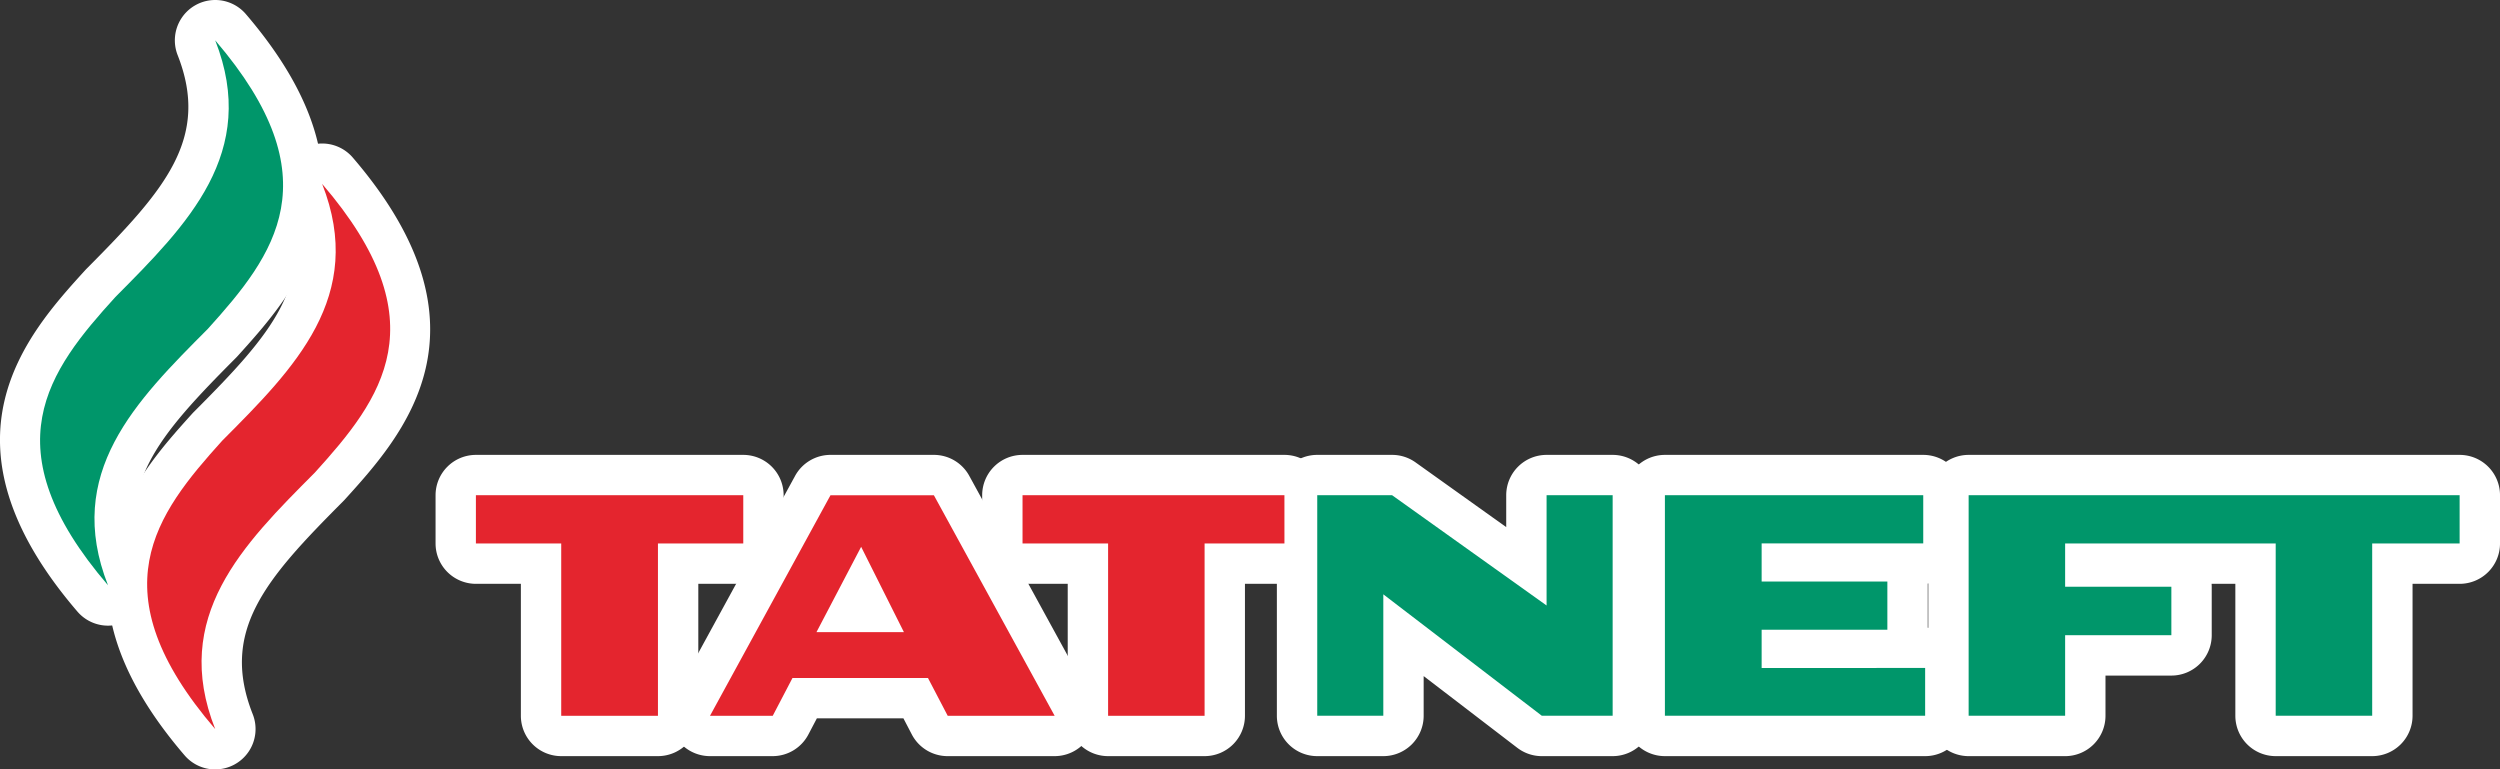 <svg id="Group_12" data-name="Group 12" xmlns="http://www.w3.org/2000/svg" width="177.27" height="54.559" viewBox="0 0 177.27 54.559">
  <rect x="0" y="0" width="177.27" height="54.559" fill="#333333" stroke="none"/>
  <path id="Path_10" data-name="Path 10" d="M271.487,511.694a2.86,2.86,0,0,1-2.173-1c-10.4-12.114-3.544-19.7.553-24.241.032-.035.085-.09.119-.123,5.5-5.514,8.746-9.193,6.42-15.111a2.862,2.862,0,0,1,4.834-2.912c10.422,12.135,3.538,19.726-.574,24.262-.029.033-.109.114-.141.146-5.474,5.494-8.711,9.16-6.378,15.063a2.862,2.862,0,0,1-2.66,3.914Z" transform="translate(-256.226 -457.135)" fill="#fff" fill-rule="evenodd"/>
  <path id="Path_11" data-name="Path 11" d="M250.351,483.382a2.859,2.859,0,0,1-2.173-1c-10.424-12.14-3.538-19.709.577-24.231.028-.031.127-.132.158-.161,5.462-5.5,8.692-9.169,6.373-15.065a2.862,2.862,0,0,1,4.836-2.909c10.385,12.115,3.526,19.7-.573,24.239-.031.035-.088.094-.12.127-5.494,5.512-8.742,9.19-6.417,15.089a2.862,2.862,0,0,1-2.66,3.911Z" transform="translate(-242.69 -439.018)" fill="#fff" fill-rule="evenodd"/>
  <path id="Path_12" data-name="Path 12" d="M647.422,550.044a2.862,2.862,0,0,1-2.861-2.862v-9.356h-1.682c0,.068.007.137.007.206v3.438a2.862,2.862,0,0,1-2.862,2.862h-4.671v2.851a2.862,2.862,0,0,1-2.861,2.862h-6.842a2.862,2.862,0,0,1-2.861-2.862V531.544a2.861,2.861,0,0,1,2.861-2.861h34.817a2.861,2.861,0,0,1,2.861,2.861v3.42a2.861,2.861,0,0,1-2.861,2.862h-3.341v9.356a2.862,2.862,0,0,1-2.861,2.862Z" transform="translate(-486.057 -496.428)" fill="#fff" fill-rule="evenodd"/>
  <path id="Path_13" data-name="Path 13" d="M565.781,550.044a2.862,2.862,0,0,1-2.862-2.862V531.544a2.862,2.862,0,0,1,2.862-2.861H584.1a2.861,2.861,0,0,1,2.861,2.861v3.42a2.862,2.862,0,0,1-2.544,2.844v3.131a2.863,2.863,0,0,1,2.68,2.856v3.387a2.862,2.862,0,0,1-2.862,2.862Z" transform="translate(-447.725 -496.428)" fill="#fff" fill-rule="evenodd"/>
  <path id="Path_14" data-name="Path 14" d="M513.168,550.044a2.861,2.861,0,0,1-1.739-.59l-6.639-5.086v2.814a2.862,2.862,0,0,1-2.862,2.862h-4.685a2.862,2.862,0,0,1-2.862-2.862V531.544a2.861,2.861,0,0,1,2.862-2.861h5.309a2.861,2.861,0,0,1,1.663.532l6.429,4.589v-2.26a2.861,2.861,0,0,1,2.861-2.861h4.685a2.862,2.862,0,0,1,2.862,2.861v15.638a2.862,2.862,0,0,1-2.862,2.862Z" transform="translate(-403.841 -496.428)" fill="#fff" fill-rule="evenodd"/>
  <path id="Path_15" data-name="Path 15" d="M337.459,550.044a2.862,2.862,0,0,1-2.862-2.862v-9.356H331.41a2.862,2.862,0,0,1-2.862-2.862v-3.42a2.862,2.862,0,0,1,2.862-2.861h18.957a2.862,2.862,0,0,1,2.862,2.861v3.42a2.862,2.862,0,0,1-2.862,2.862h-3.188v9.356a2.862,2.862,0,0,1-2.861,2.862Z" transform="translate(-297.663 -496.428)" fill="#fff" fill-rule="evenodd"/>
  <path id="Path_16" data-name="Path 16" d="M394.4,550.044a2.864,2.864,0,0,1-2.538-1.537l-.595-1.142h-6.138l-.6,1.142A2.864,2.864,0,0,1,382,550.044h-4.449a2.861,2.861,0,0,1-2.51-4.234l8.544-15.638a2.861,2.861,0,0,1,2.511-1.489h7.331a2.859,2.859,0,0,1,2.509,1.487l8.561,15.638a2.861,2.861,0,0,1-2.509,4.236Z" transform="translate(-327.207 -496.428)" fill="#fff" fill-rule="evenodd"/>
  <path id="Path_17" data-name="Path 17" d="M445.22,550.044a2.862,2.862,0,0,1-2.862-2.862v-9.356h-3.205a2.861,2.861,0,0,1-2.861-2.862v-3.42a2.861,2.861,0,0,1,2.861-2.861h18.572a2.861,2.861,0,0,1,2.861,2.861v3.42a2.861,2.861,0,0,1-2.861,2.862h-2.8v9.356a2.862,2.862,0,0,1-2.861,2.862Z" transform="translate(-366.648 -496.428)" fill="#fff" fill-rule="evenodd"/>
  <path id="Path_18" data-name="Path 18" d="M284.105,475.268c3.135,7.971-1.972,13.077-7.078,18.2-4.735,5.241-8.915,10.667-.505,20.458-3.152-7.971,1.972-13.077,7.061-18.183,4.752-5.241,8.932-10.684.522-20.475Z" transform="translate(-261.262 -462.228)" fill="#e4252e" fill-rule="evenodd"/>
  <path id="Path_19" data-name="Path 19" d="M263.009,446.972c3.134,7.971-1.989,13.077-7.078,18.2-4.752,5.224-8.915,10.667-.522,20.441-3.135-7.954,1.972-13.06,7.078-18.183,4.735-5.241,8.915-10.667.523-20.458Z" transform="translate(-247.749 -444.111)" fill="#00966a" fill-rule="evenodd"/>
  <path id="Path_20" data-name="Path 20" d="M630.743,536.636v15.638h6.842v-5.713h7.533v-3.438h-7.533v-3.067h14.931v12.218h6.842V540.057h6.2v-3.421Z" transform="translate(-491.151 -501.521)" fill="#00966a" fill-rule="evenodd"/>
  <path id="Path_21" data-name="Path 21" d="M577.732,548.888v-2.713h8.915v-3.421h-8.915v-2.7h11.459v-3.421H570.873v15.638h18.453v-3.387Z" transform="translate(-452.818 -501.521)" fill="#00966a" fill-rule="evenodd"/>
  <path id="Path_22" data-name="Path 22" d="M518.6,536.636v7.819l-10.954-7.819h-5.308v15.638h4.685v-8.611l11.24,8.611h5.022V536.636Z" transform="translate(-408.935 -501.521)" fill="#00966a" fill-rule="evenodd"/>
  <path id="Path_23" data-name="Path 23" d="M355.459,536.636H336.5v3.421h6.05v12.218h6.859V540.057h6.05Z" transform="translate(-302.755 -501.521)" fill="#e4252e" fill-rule="evenodd"/>
  <path id="Path_24" data-name="Path 24" d="M398.519,536.636h-7.33l-8.544,15.639h4.449l1.4-2.68H398.1l1.4,2.68h7.583Zm-8.325,9.707,3.168-6.05,3.033,6.05Z" transform="translate(-332.3 -501.52)" fill="#e4252e" fill-rule="evenodd"/>
  <path id="Path_25" data-name="Path 25" d="M462.818,536.636H444.248v3.421h6.067v12.218h6.842V540.057h5.662Z" transform="translate(-371.742 -501.521)" fill="#e4252e" fill-rule="evenodd"/>
</svg>

